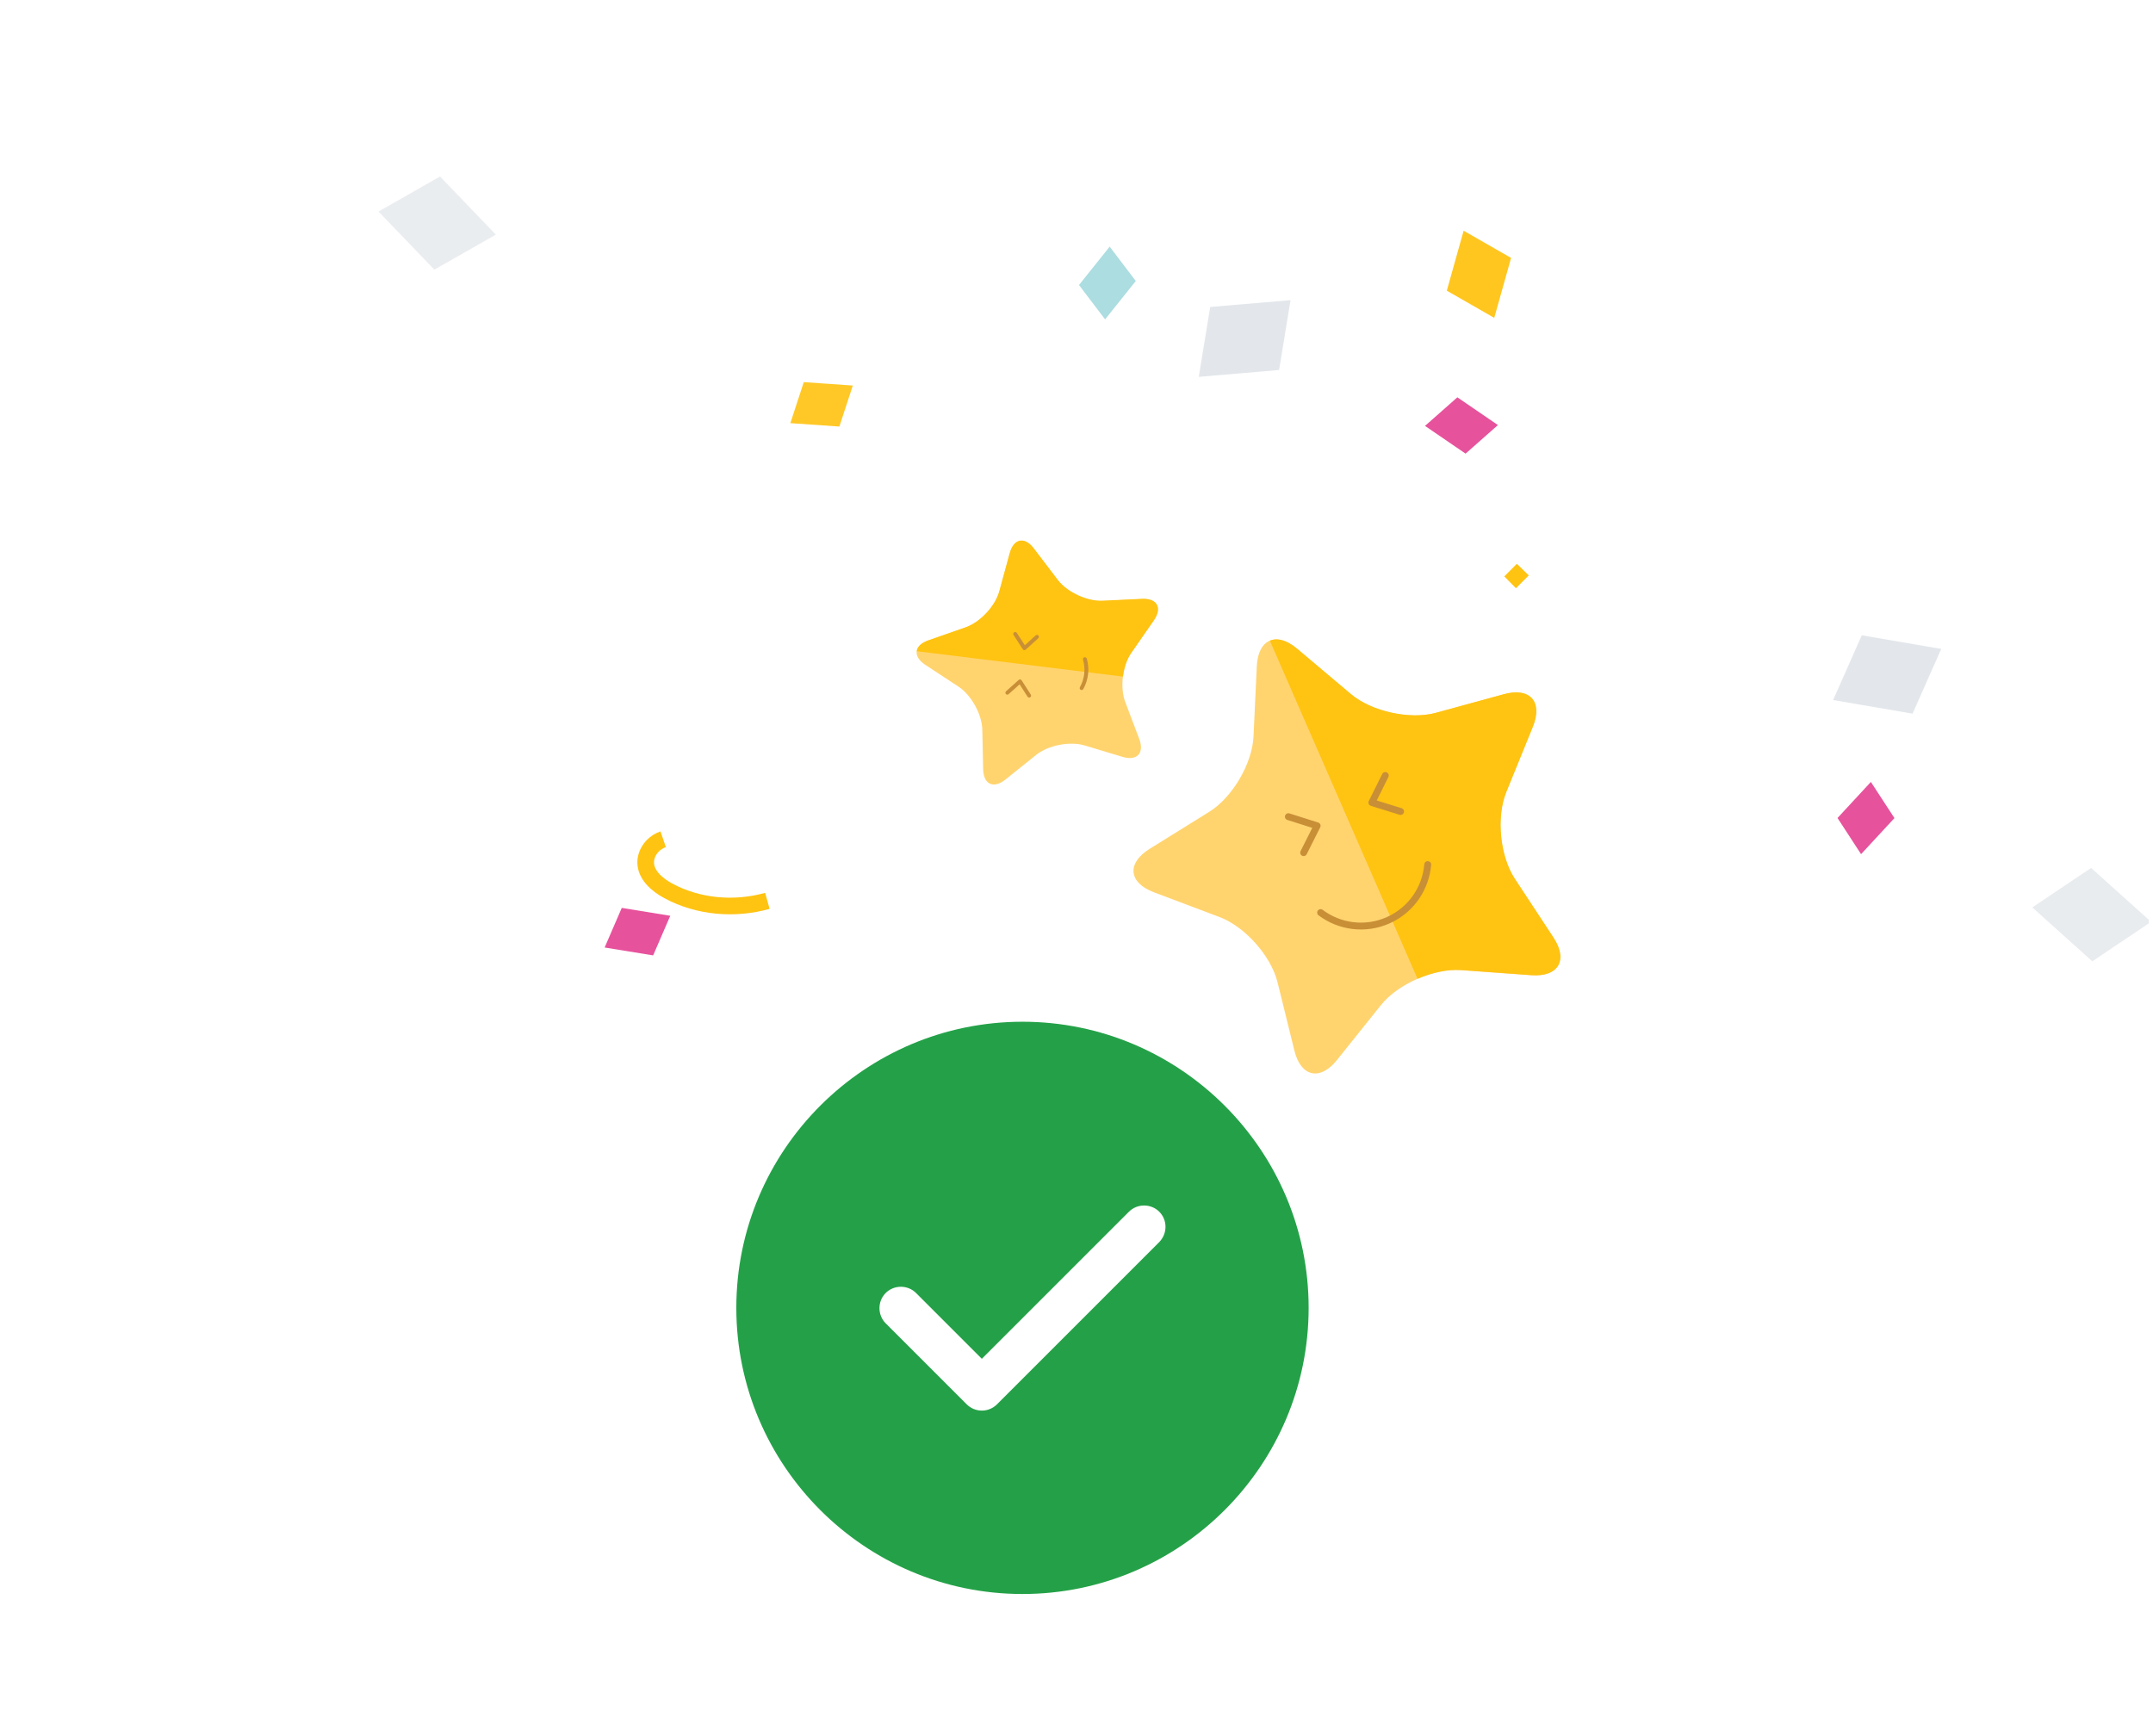 <svg width="279" height="225" viewBox="0 0 279 225" fill="none" xmlns="http://www.w3.org/2000/svg">
<g clip-path="url(#clip0_3811_286969)">
<g clip-path="url(#clip1_3811_286969)">
<mask id="mask0_3811_286969" style="mask-type:luminance" maskUnits="userSpaceOnUse" x="-22" y="-22" width="358" height="229">
<path d="M335.085 -22H-22V207H335.085V-22Z" fill="white"/>
</mask>
<g mask="url(#mask0_3811_286969)">
<mask id="mask1_3811_286969" style="mask-type:luminance" maskUnits="userSpaceOnUse" x="-18" y="-89" width="358" height="358">
<path d="M-17.563 -88.233H339.522V268.851H-17.563V-88.233Z" fill="white"/>
</mask>
<g mask="url(#mask1_3811_286969)">
<g opacity="0.734">
<path d="M49.048 27.416L57.022 22.87L64.26 30.408L56.286 34.954L49.048 27.416Z" fill="#E3E7EB"/>
</g>
<path d="M155.342 48.841L156.825 39.782L167.237 38.898L165.755 47.955L155.342 48.841Z" fill="#E3E7EB"/>
<g opacity="0.812">
<path d="M278.753 119.47L271.134 124.587L263.363 117.6L270.982 112.483L278.753 119.47Z" fill="#E3E7EB"/>
</g>
<path d="M251.561 84.1L247.844 92.491L237.545 90.724L241.261 82.332L251.561 84.1Z" fill="#E3E7EB"/>
<g opacity="0.943">
<path d="M193.635 41.197L187.486 37.672L189.666 29.901L195.816 33.427L193.635 41.197Z" fill="#FFC312"/>
</g>
<g opacity="0.927">
<path d="M143.206 41.392L139.824 36.938L143.8 31.963L147.182 36.418L143.206 41.392Z" fill="#A6DADE"/>
</g>
<path d="M241.17 110.699L238.118 106.012L242.442 101.338L245.495 106.024L241.17 110.699Z" fill="#E7529C"/>
<path d="M194.111 55.088L189.919 58.791L184.664 55.196L188.855 51.492L194.111 55.088Z" fill="#E7529C"/>
<g opacity="0.911">
<path d="M110.51 49.965L108.772 55.281L102.419 54.841L104.157 49.525L110.51 49.965Z" fill="#FFC312"/>
</g>
<path d="M78.353 122.797L80.573 117.663L86.858 118.685L84.639 123.819L78.353 122.797Z" fill="#E7529C"/>
<path d="M99.44 116.751C95.189 117.944 90.467 117.549 86.586 115.445C85.127 114.655 83.652 113.381 83.671 111.722C83.68 110.929 84.052 110.164 84.608 109.599C84.977 109.225 85.439 108.939 85.938 108.768" stroke="#FFC312" stroke-width="2.155" stroke-miterlimit="10"/>
<path d="M195.693 75.469C196.247 74.925 196.795 74.374 197.337 73.818" stroke="#FFC312" stroke-width="2.155" stroke-miterlimit="10"/>
<path d="M162.864 86.348C163.028 82.841 165.359 81.823 168.043 84.087L175.013 89.963C177.696 92.228 182.664 93.321 186.051 92.393L194.842 89.984C198.23 89.057 199.918 90.959 198.594 94.212L195.158 102.655C193.834 105.909 194.33 110.97 196.259 113.904L201.266 121.522C203.195 124.457 201.907 126.65 198.406 126.396L189.313 125.737C185.811 125.483 181.148 127.518 178.954 130.259L173.257 137.377C171.062 140.118 168.578 139.571 167.737 136.162L165.554 127.311C164.713 123.901 161.337 120.098 158.052 118.857L149.523 115.637C146.238 114.398 145.989 111.867 148.972 110.013L156.715 105.202C159.699 103.348 162.273 98.962 162.438 95.454L162.864 86.348Z" fill="#FFD46F"/>
<path d="M194.892 89.964L186.1 92.373C182.713 93.301 177.745 92.207 175.062 89.943L168.093 84.067C166.75 82.934 165.497 82.623 164.558 83.032L183.693 126.855C185.57 126.035 187.611 125.59 189.362 125.717L198.455 126.376C201.957 126.63 203.245 124.436 201.316 121.502L196.308 113.884C194.378 110.95 193.884 105.889 195.207 102.635L198.643 94.191C199.967 90.939 198.28 89.037 194.892 89.964Z" fill="#FFC312"/>
<path d="M171.132 118.272C173.578 120.108 176.92 120.595 179.909 119.256C182.898 117.916 184.758 115.096 185.014 112.049" stroke="#C88F37" stroke-width="0.89" stroke-miterlimit="10" stroke-linecap="round"/>
<path d="M179.517 100.505L177.775 104.011L181.498 105.168M166.953 105.841L170.685 107.022L168.934 110.505" stroke="#C88F37" stroke-width="0.89" stroke-linecap="round" stroke-linejoin="round"/>
<path d="M119.916 86.17C118.263 85.085 118.438 83.663 120.305 83.011L125.151 81.318C127.017 80.666 128.971 78.572 129.492 76.665L130.845 71.713C131.366 69.805 132.772 69.532 133.969 71.107L137.076 75.192C138.274 76.766 140.869 77.977 142.844 77.883L147.972 77.64C149.947 77.546 150.641 78.799 149.514 80.423L146.588 84.641C145.461 86.266 145.111 89.109 145.811 90.958L147.627 95.76C148.326 97.609 147.35 98.656 145.457 98.087L140.541 96.607C138.647 96.038 135.836 96.584 134.293 97.82L130.288 101.031C128.745 102.268 127.447 101.663 127.404 99.686L127.292 94.554C127.248 92.577 125.86 90.072 124.207 88.987L119.916 86.17Z" fill="#FFD46F"/>
<path d="M130.849 71.682L129.496 76.634C128.975 78.541 127.021 80.636 125.154 81.287L120.308 82.981C119.375 83.307 118.865 83.825 118.794 84.397L145.518 87.685C145.659 86.54 146.028 85.423 146.592 84.611L149.518 80.393C150.644 78.768 149.95 77.515 147.975 77.609L142.848 77.853C140.873 77.947 138.278 76.736 137.08 75.162L133.973 71.076C132.776 69.502 131.37 69.775 130.849 71.682Z" fill="#FFC312"/>
<path d="M140.164 89.175C140.47 88.625 140.675 88.007 140.75 87.343C140.826 86.678 140.764 86.03 140.588 85.426" stroke="#C88F37" stroke-width="0.501" stroke-miterlimit="10" stroke-linecap="round"/>
<path d="M131.553 82.156L132.752 84.005L134.38 82.532M130.538 89.775L132.179 88.304L133.366 90.151" stroke="#C88F37" stroke-width="0.501" stroke-linecap="round" stroke-linejoin="round"/>
</g>
</g>
</g>
<path d="M132.5 132.417C112.067 132.417 95.417 149.067 95.417 169.5C95.417 189.933 112.067 206.584 132.5 206.584C152.933 206.584 169.583 189.933 169.583 169.5C169.583 149.067 152.933 132.417 132.5 132.417ZM150.226 160.971L129.2 181.997C128.68 182.517 127.976 182.813 127.234 182.813C126.493 182.813 125.788 182.517 125.269 181.997L114.774 171.503C113.699 170.427 113.699 168.647 114.774 167.572C115.85 166.497 117.63 166.497 118.705 167.572L127.234 176.101L146.295 157.04C147.37 155.965 149.151 155.965 150.226 157.04C151.301 158.116 151.301 159.859 150.226 160.971Z" fill="#24A148"/>
</g>
<defs>
<clipPath id="clip0_3811_286969">
<rect width="278" height="225" fill="white" transform="translate(0.5)"/>
</clipPath>
<clipPath id="clip1_3811_286969">
<rect width="357.085" height="229" fill="white" transform="translate(-22 -22)"/>
</clipPath>
</defs>
</svg>
